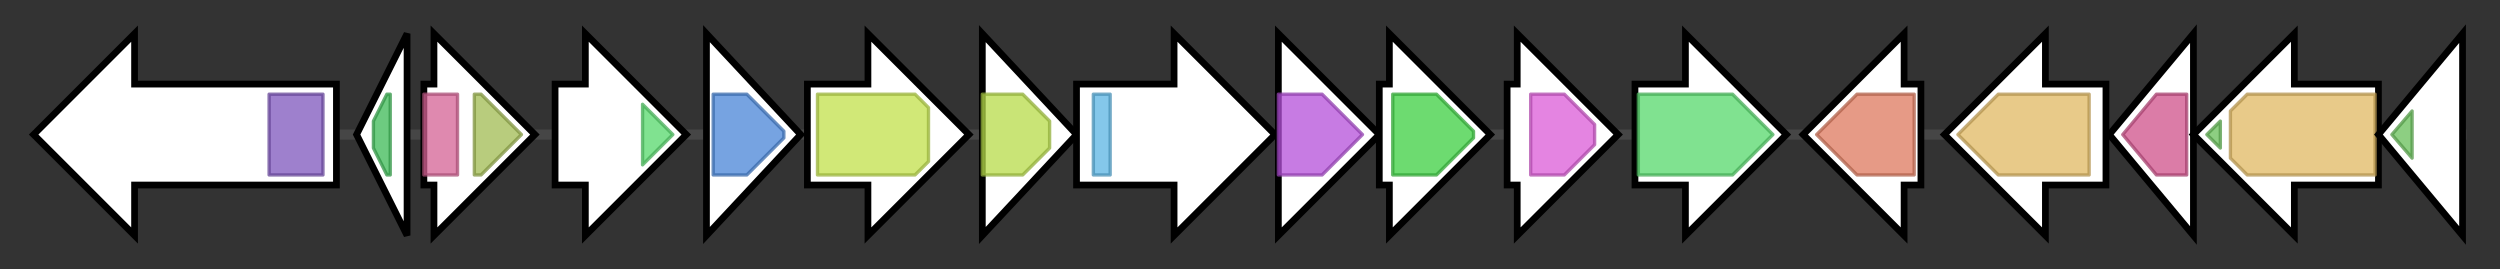 <svg version="1.1" baseProfile="full" xmlns="http://www.w3.org/2000/svg" width="743.133" height="80">
	<rect width="100%" height="100%" fill="#333333" stroke="none"/>
	<g>
		<line x1="10" y1="40.0" x2="733.133" y2="40.0" style="stroke:rgb(70,70,70); stroke-width:3 "/>
		<g>
			<title>
putative WD-repeat containing protein</title>
			<polygon class="
putative WD-repeat containing protein" points="100,25 40,25 40,10 10,40 40,70 40,55 100,55" fill="rgb(255,255,255)" fill-opacity="1.0" stroke="rgb(0,0,0)" stroke-width="2"  />
			<g>
				<title>Trypsin_2 (PF13365)
"Trypsin-like peptidase domain"</title>
				<rect class="PF13365" x="80" y="28" stroke-linejoin="round" width="16" height="24" fill="rgb(126,86,188)" stroke="rgb(100,68,150)" stroke-width="1" opacity="0.75" />
			</g>
		</g>
		<g>
			<title>pntR
PntR</title>
			<polygon class="pntR
PntR" points="106,40 121,10 121,70" fill="rgb(255,255,255)" fill-opacity="1.0" stroke="rgb(0,0,0)" stroke-width="2"  />
			<g>
				<title>MarR (PF01047)
"MarR family"</title>
				<polygon class="PF01047" points="111,36 115,28 116,28 116,52 115,52 111,44" stroke-linejoin="round" width="5" height="24" fill="rgb(60,185,86)" stroke="rgb(48,148,68)" stroke-width="1" opacity="0.75" />
			</g>
		</g>
		<g>
			<title>gapR
GapR</title>
			<polygon class="gapR
GapR" points="126,25 129,25 129,10 159,40 129,70 129,55 126,55" fill="rgb(255,255,255)" fill-opacity="1.0" stroke="rgb(0,0,0)" stroke-width="2"  />
			<g>
				<title>Gp_dh_N (PF00044)
"Glyceraldehyde 3-phosphate dehydrogenase, NAD binding domain"</title>
				<rect class="PF00044" x="126" y="28" stroke-linejoin="round" width="10" height="24" fill="rgb(212,98,148)" stroke="rgb(169,78,118)" stroke-width="1" opacity="0.75" />
			</g>
			<g>
				<title>Gp_dh_C (PF02800)
"Glyceraldehyde 3-phosphate dehydrogenase, C-terminal domain"</title>
				<polygon class="PF02800" points="141,28 143,28 155,40 143,52 141,52" stroke-linejoin="round" width="15" height="24" fill="rgb(160,186,82)" stroke="rgb(128,148,65)" stroke-width="1" opacity="0.75" />
			</g>
		</g>
		<g>
			<title>pntM
PntM</title>
			<polygon class="pntM
PntM" points="165,25 174,25 174,10 204,40 174,70 174,55 165,55" fill="rgb(255,255,255)" fill-opacity="1.0" stroke="rgb(0,0,0)" stroke-width="2"  />
			<g>
				<title>p450 (PF00067)
"Cytochrome P450"</title>
				<polygon class="PF00067" points="191,31 200,40 191,49" stroke-linejoin="round" width="11" height="24" fill="rgb(85,216,107)" stroke="rgb(68,172,85)" stroke-width="1" opacity="0.75" />
			</g>
		</g>
		<g>
			<title>pntH
PntH</title>
			<polygon class="pntH
PntH" points="210,10 238,40 210,70" fill="rgb(255,255,255)" fill-opacity="1.0" stroke="rgb(0,0,0)" stroke-width="2"  />
			<g>
				<title>PhyH (PF05721)
"Phytanoyl-CoA dioxygenase (PhyH)"</title>
				<polygon class="PF05721" points="212,28 222,28 233,39 233,41 222,52 212,52" stroke-linejoin="round" width="21" height="24" fill="rgb(72,132,214)" stroke="rgb(57,105,171)" stroke-width="1" opacity="0.75" />
			</g>
		</g>
		<g>
			<title>pntG
PntG</title>
			<polygon class="pntG
PntG" points="240,25 258,25 258,10 288,40 258,70 258,55 240,55" fill="rgb(255,255,255)" fill-opacity="1.0" stroke="rgb(0,0,0)" stroke-width="2"  />
			<g>
				<title>MFS_1 (PF07690)
"Major Facilitator Superfamily"</title>
				<polygon class="PF07690" points="243,28 272,28 276,32 276,48 272,52 243,52" stroke-linejoin="round" width="33" height="24" fill="rgb(193,224,74)" stroke="rgb(154,179,59)" stroke-width="1" opacity="0.75" />
			</g>
		</g>
		<g>
			<title>pntF
PntF</title>
			<polygon class="pntF
PntF" points="292,10 320,40 292,70" fill="rgb(255,255,255)" fill-opacity="1.0" stroke="rgb(0,0,0)" stroke-width="2"  />
			<g>
				<title>adh_short (PF00106)
"short chain dehydrogenase"</title>
				<polygon class="PF00106" points="292,28 304,28 312,36 312,44 304,52 292,52" stroke-linejoin="round" width="20" height="24" fill="rgb(182,219,73)" stroke="rgb(145,175,58)" stroke-width="1" opacity="0.75" />
			</g>
		</g>
		<g>
			<title>pntE
PntE</title>
			<polygon class="pntE
PntE" points="320,25 349,25 349,10 379,40 349,70 349,55 320,55" fill="rgb(255,255,255)" fill-opacity="1.0" stroke="rgb(0,0,0)" stroke-width="2"  />
			<g>
				<title>NAD_binding_8 (PF13450)
"NAD(P)-binding Rossmann-like domain"</title>
				<rect class="PF13450" x="325" y="28" stroke-linejoin="round" width="5" height="24" fill="rgb(91,180,227)" stroke="rgb(72,144,181)" stroke-width="1" opacity="0.75" />
			</g>
		</g>
		<g>
			<title>pntD
PntD</title>
			<polygon class="pntD
PntD" points="380,25 380,25 380,10 410,40 380,70 380,55 380,55" fill="rgb(255,255,255)" fill-opacity="1.0" stroke="rgb(0,0,0)" stroke-width="2"  />
			<g>
				<title>TauD (PF02668)
"Taurine catabolism dioxygenase TauD, TfdA family"</title>
				<polygon class="PF02668" points="380,28 393,28 405,40 393,52 380,52" stroke-linejoin="round" width="28" height="24" fill="rgb(180,79,217)" stroke="rgb(144,63,173)" stroke-width="1" opacity="0.75" />
			</g>
		</g>
		<g>
			<title>pntB
PntB</title>
			<polygon class="pntB
PntB" points="410,25 413,25 413,10 443,40 413,70 413,55 410,55" fill="rgb(255,255,255)" fill-opacity="1.0" stroke="rgb(0,0,0)" stroke-width="2"  />
			<g>
				<title>polyprenyl_synt (PF00348)
"Polyprenyl synthetase"</title>
				<polygon class="PF00348" points="414,28 427,28 438,39 438,41 427,52 414,52" stroke-linejoin="round" width="24" height="24" fill="rgb(61,206,65)" stroke="rgb(48,164,52)" stroke-width="1" opacity="0.75" />
			</g>
		</g>
		<g>
			<title>pntA
PntA</title>
			<polygon class="pntA
PntA" points="448,25 451,25 451,10 481,40 451,70 451,55 448,55" fill="rgb(255,255,255)" fill-opacity="1.0" stroke="rgb(0,0,0)" stroke-width="2"  />
			<g>
				<title>Terpene_synth_C (PF03936)
"Terpene synthase family, metal binding domain"</title>
				<polygon class="PF03936" points="455,28 465,28 474,37 474,43 465,52 455,52" stroke-linejoin="round" width="19" height="24" fill="rgb(219,91,215)" stroke="rgb(175,72,171)" stroke-width="1" opacity="0.75" />
			</g>
		</g>
		<g>
			<title>pntI
PntI</title>
			<polygon class="pntI
PntI" points="486,25 501,25 501,10 531,40 501,70 501,55 486,55" fill="rgb(255,255,255)" fill-opacity="1.0" stroke="rgb(0,0,0)" stroke-width="2"  />
			<g>
				<title>p450 (PF00067)
"Cytochrome P450"</title>
				<polygon class="PF00067" points="487,28 515,28 527,40 515,52 487,52" stroke-linejoin="round" width="43" height="24" fill="rgb(85,216,107)" stroke="rgb(68,172,85)" stroke-width="1" opacity="0.75" />
			</g>
		</g>
		<g>
			<title>
ornithine cyclodeaminase</title>
			<polygon class="
ornithine cyclodeaminase" points="571,25 566,25 566,10 536,40 566,70 566,55 571,55" fill="rgb(255,255,255)" fill-opacity="1.0" stroke="rgb(0,0,0)" stroke-width="2"  />
			<g>
				<title>OCD_Mu_crystall (PF02423)
"Ornithine cyclodeaminase/mu-crystallin family"</title>
				<polygon class="PF02423" points="540,40 552,28 569,28 569,52 552,52" stroke-linejoin="round" width="32" height="24" fill="rgb(221,120,93)" stroke="rgb(176,96,74)" stroke-width="1" opacity="0.75" />
			</g>
		</g>
		<g>
			<title>
nonribosomal peptide synthetase</title>
			<polygon class="
nonribosomal peptide synthetase" points="626,25 608,25 608,10 578,40 608,70 608,55 626,55" fill="rgb(255,255,255)" fill-opacity="1.0" stroke="rgb(0,0,0)" stroke-width="2"  />
			<g>
				<title>Condensation (PF00668)
"Condensation domain"</title>
				<polygon class="PF00668" points="582,40 594,28 621,28 621,52 594,52" stroke-linejoin="round" width="41" height="24" fill="rgb(224,184,98)" stroke="rgb(179,147,78)" stroke-width="1" opacity="0.75" />
			</g>
		</g>
		<g>
			<title>
thioesterase II</title>
			<polygon class="
thioesterase II" points="627,40 652,10 652,70" fill="rgb(255,255,255)" fill-opacity="1.0" stroke="rgb(0,0,0)" stroke-width="2"  />
			<g>
				<title>Thioesterase (PF00975)
"Thioesterase domain"</title>
				<polygon class="PF00975" points="631,40 641,28 650,28 650,52 641,52" stroke-linejoin="round" width="22" height="24" fill="rgb(207,80,138)" stroke="rgb(165,63,110)" stroke-width="1" opacity="0.75" />
			</g>
		</g>
		<g>
			<title>
nonribosomal peptide synthetase</title>
			<polygon class="
nonribosomal peptide synthetase" points="707,25 682,25 682,10 652,40 682,70 682,55 707,55" fill="rgb(255,255,255)" fill-opacity="1.0" stroke="rgb(0,0,0)" stroke-width="2"  />
			<g>
				<title>PP-binding (PF00550)
"Phosphopantetheine attachment site"</title>
				<polygon class="PF00550" points="656,40 660,36 660,44" stroke-linejoin="round" width="6" height="24" fill="rgb(103,191,88)" stroke="rgb(82,152,70)" stroke-width="1" opacity="0.75" />
			</g>
			<g>
				<title>Condensation (PF00668)
"Condensation domain"</title>
				<polygon class="PF00668" points="663,33 668,28 706,28 706,52 668,52 663,47" stroke-linejoin="round" width="43" height="24" fill="rgb(224,184,98)" stroke="rgb(179,147,78)" stroke-width="1" opacity="0.75" />
			</g>
		</g>
		<g>
			<title>
nonribosomal peptide synthetase</title>
			<polygon class="
nonribosomal peptide synthetase" points="707,40 732,10 732,70" fill="rgb(255,255,255)" fill-opacity="1.0" stroke="rgb(0,0,0)" stroke-width="2"  />
			<g>
				<title>PP-binding (PF00550)
"Phosphopantetheine attachment site"</title>
				<polygon class="PF00550" points="711,40 717,33 717,47 711,40" stroke-linejoin="round" width="6" height="24" fill="rgb(103,191,88)" stroke="rgb(82,152,70)" stroke-width="1" opacity="0.75" />
			</g>
		</g>
	</g>
</svg>
